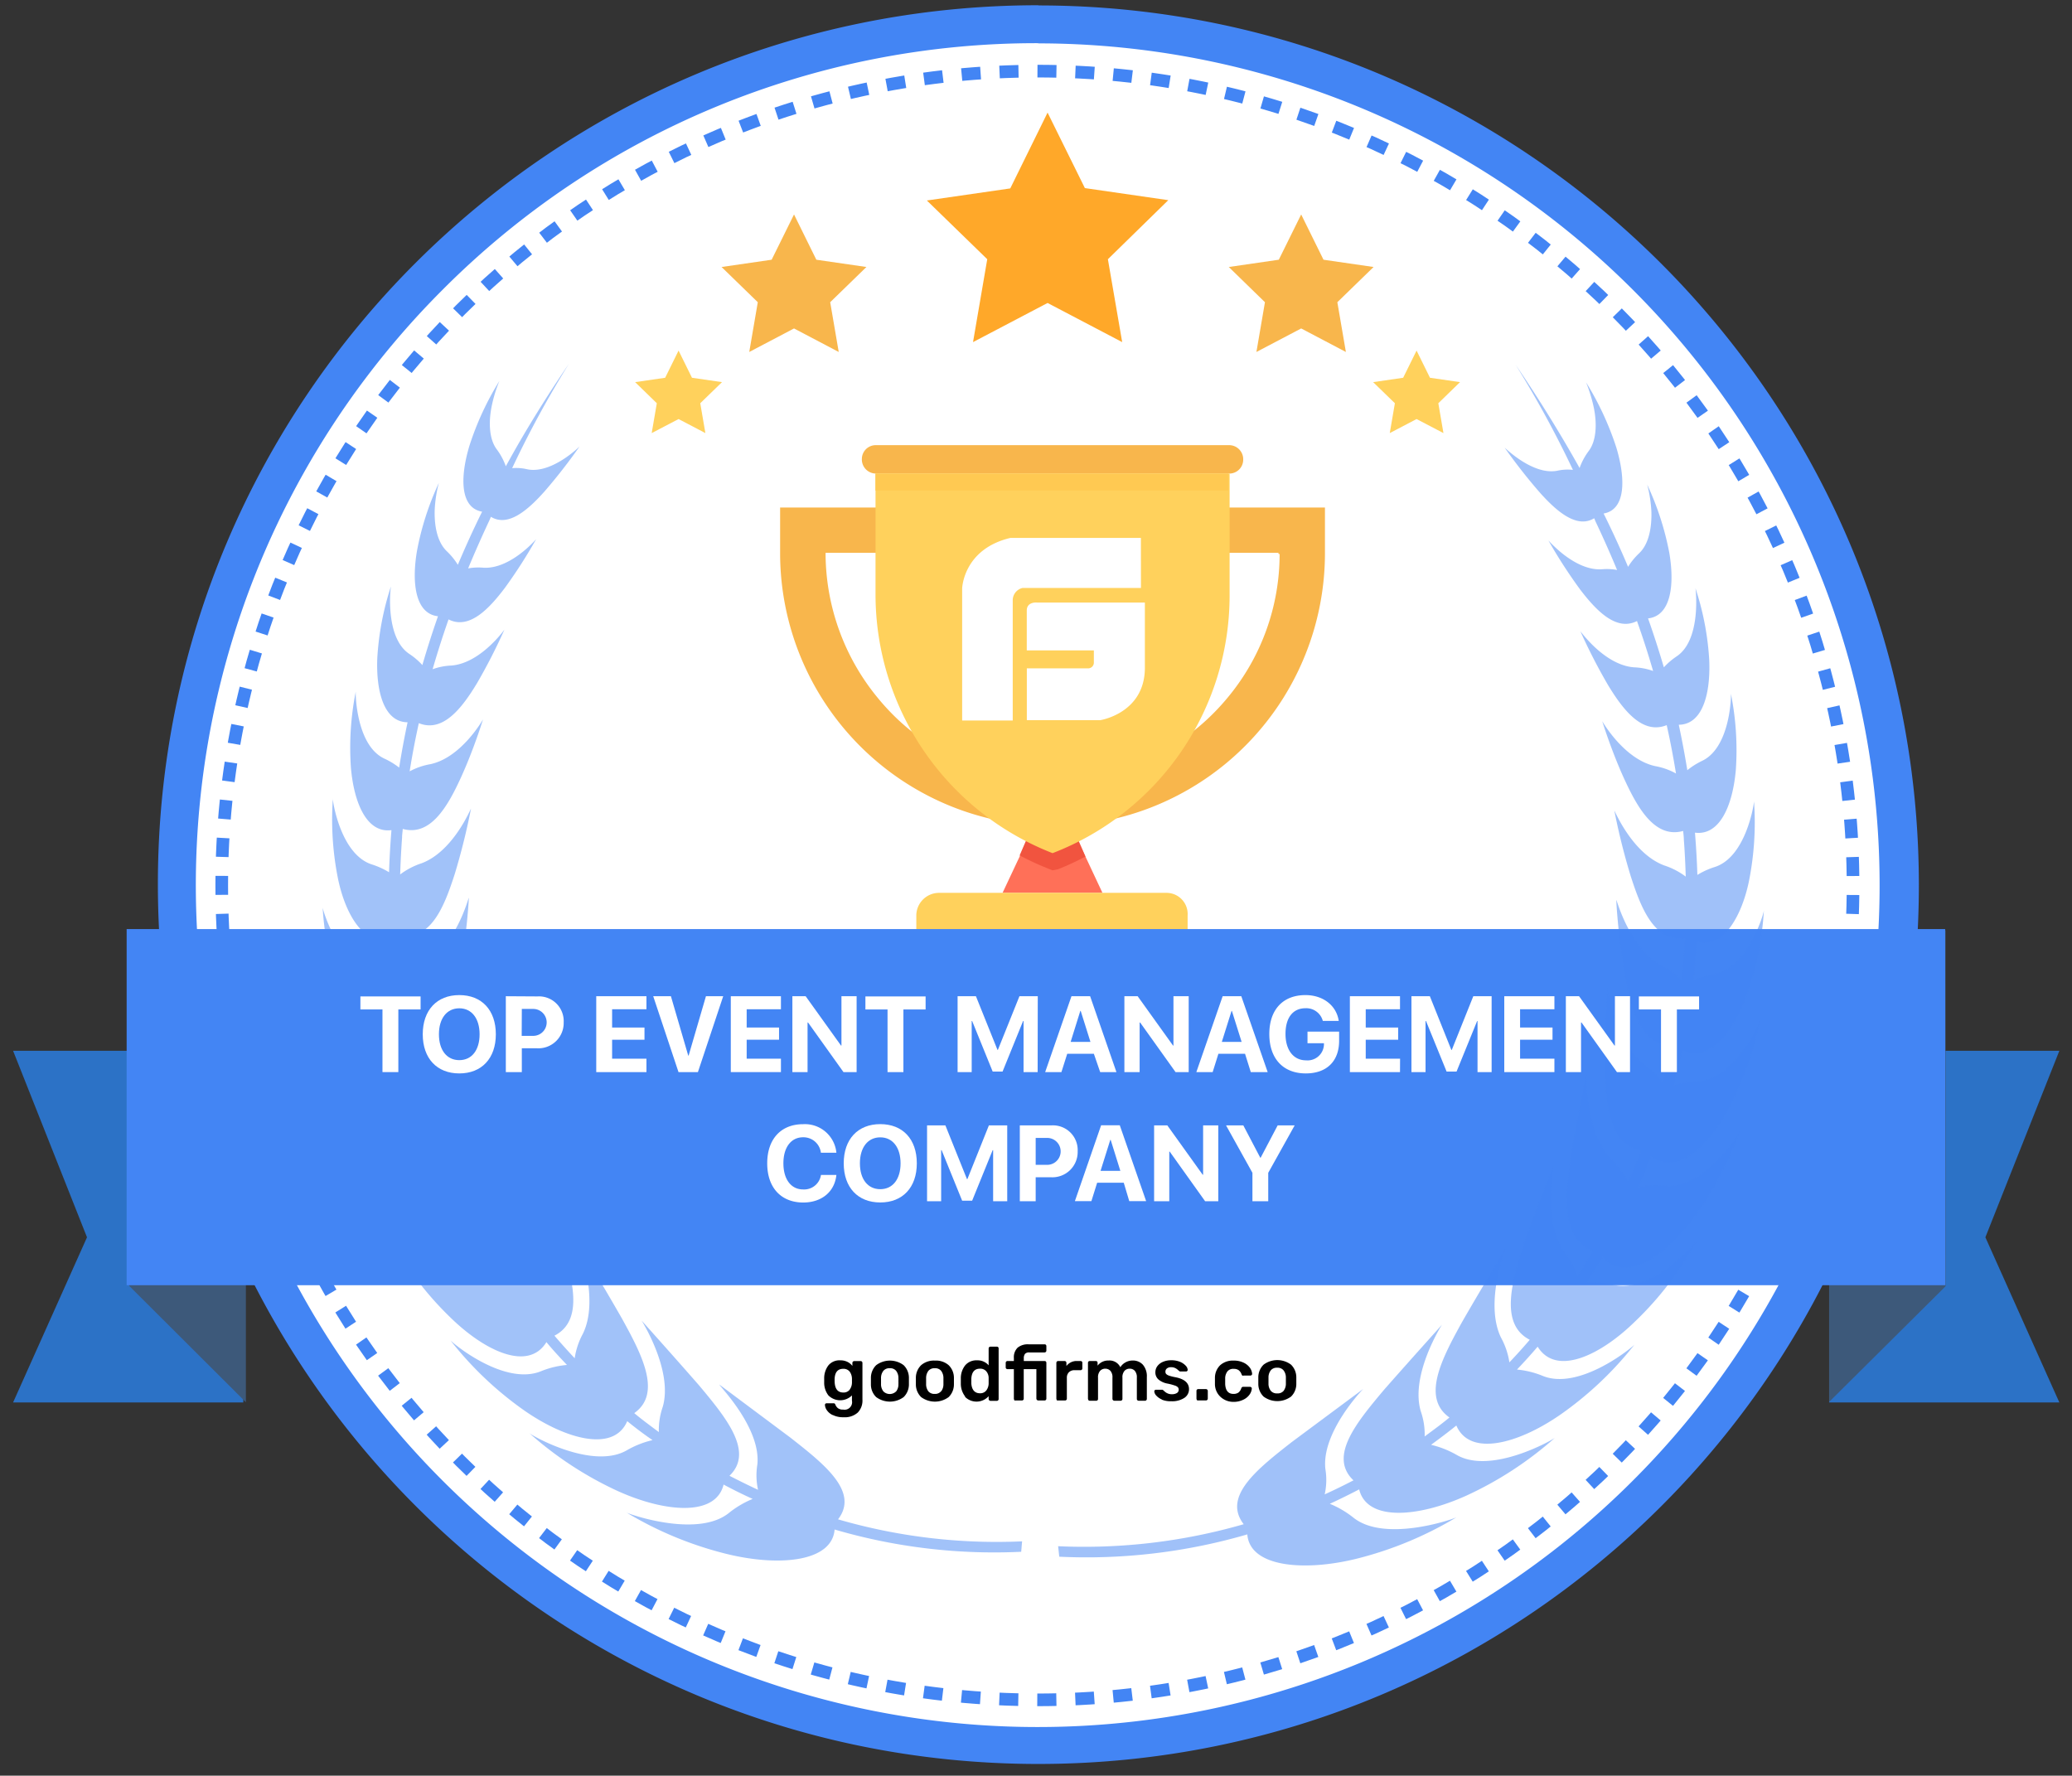<svg id="Layer_1" data-name="Layer 1" xmlns="http://www.w3.org/2000/svg" xmlns:xlink="http://www.w3.org/1999/xlink" viewBox="0 0 327.7 280.85"><rect x="0" y="0" width="327.7" height="280.85" fill="#333333" stroke="none"/><defs><style>.cls-1,.cls-4{fill:none;}.cls-2{fill:#fff;}.cls-12,.cls-3{fill:#4385f4;}.cls-4{stroke:#4385f4;stroke-miterlimit:10;stroke-width:2px;stroke-dasharray:3 3;}.cls-5{fill:#ff7058;}.cls-6{fill:#ffd15c;}.cls-7{clip-path:url(#clip-path);}.cls-8{fill:#f1543f;}.cls-9{fill:#f8b64c;}.cls-10{clip-path:url(#clip-path-2);}.cls-11{fill:#ffc952;}.cls-12,.cls-13{opacity:0.5;}.cls-14{fill:#2c72c6;}.cls-15{fill:#3d597a;}.cls-16{fill:#ffa829;}.cls-17{isolation:isolate;}</style><clipPath id="clip-path"><path class="cls-1" d="M171.67,135.48a45.75,45.75,0,0,1-4.31,2l-.9.18-.89-.36a44.62,44.62,0,0,1-4.31-2l2.33-5.38h5.56Z"/></clipPath><clipPath id="clip-path-2"><rect class="cls-1" x="138.46" y="74.9" width="55.83" height="2.69"/></clipPath></defs><path class="cls-2" d="M164.21,276c-75.14,0-136.27-61-136.27-136s61.13-136,136.27-136,136.27,61,136.27,136S239.35,276,164.21,276Z"/><path class="cls-3" d="M164.21,6.86A133.15,133.15,0,1,1,70,45.83a132.51,132.51,0,0,1,94.24-39m0-6c-76.92,0-139.27,62.25-139.27,139S87.29,279,164.21,279s139.27-62.25,139.27-139S241.12.86,164.21.86Z"/><path class="cls-4" d="M164.07,268.86c71.25,0,129-57.67,129-128.81s-57.75-128.8-129-128.8-129,57.67-129,128.8,57.76,128.81,129,128.81"/><polygon class="cls-5" points="174.36 141.22 158.56 141.22 161.26 135.48 163.59 130.1 169.34 130.1 171.67 135.48 174.36 141.22"/><path class="cls-6" d="M184.41,141.22h-35.9a3.6,3.6,0,0,0-3.59,3.58v11.65h42.91V144.8a3.35,3.35,0,0,0-3.42-3.58"/><g class="cls-7"><rect class="cls-8" x="156.26" y="124.92" width="20.41" height="17.71"/></g><path class="cls-9" d="M194.47,70.41h-56a2.19,2.19,0,0,0-2.16,2.16,2.23,2.23,0,0,0,2.16,2.33h56a2.19,2.19,0,0,0,2.15-2.16A2.23,2.23,0,0,0,194.47,70.41Zm-71.09,9.86v7.35a43.19,43.19,0,0,0,26.75,39.79,42.92,42.92,0,0,0,32.67,0,43.19,43.19,0,0,0,26.75-39.79V80.27Zm79,7.35a35.49,35.49,0,0,1-8.26,22.77,36.17,36.17,0,0,1-27.65,13.08,35.58,35.58,0,0,1-27.64-13.08,36.08,36.08,0,0,1-8.26-22.77v-.18h71.63v.18Z"/><path class="cls-6" d="M194.47,74.9V94.25a43.67,43.67,0,0,1-28,40.69,43.92,43.92,0,0,1-28-40.86V74.9Z"/><g class="cls-10"><rect class="cls-11" x="133.46" y="69.9" width="65.83" height="12.69"/></g><path class="cls-2" d="M164,95.3s-1.61-.16-1.61,1.26v6.31H173v1.89a.91.91,0,0,1-1,.95H162.4v8.2H174s7-1.07,7.07-8.2V95.3Zm16.44-10.22H159.8c-7.47,1.77-7.63,8-7.63,8v20.88h8v-19A2,2,0,0,1,161.7,93h18.75Z"/><path class="cls-1" d="M231.63,239.83l.11-.07S231.7,239.79,231.63,239.83Zm14.43-13.1.08-.07ZM259.18,211l.05-.08S259.21,211,259.18,211Zm15.74-32.81h0Zm3.93-17v0S278.86,161.18,278.85,161.2Zm0-18.3s0-.07,0-.06S278.86,142.86,278.85,142.9Zm-1.31-17v-.1S277.55,125.85,277.54,125.91Zm-3.93-15.78a.1.1,0,0,0,0,0S273.61,110.11,273.61,110.13Zm-5.24-17v0A.06.06,0,0,1,268.37,93.11ZM162.11,244.56a91,91,0,0,1-29.35-3.48c3.41-4.4-2.22-8.78-7.61-13-5.65-4.2-11.31-8.39-11.31-8.41s6.66,6.83,6,12.69a10.57,10.57,0,0,0,.11,4q-2.31-1.05-4.55-2.22c4-3.78-.53-9.19-4.84-14.33-4.56-5.18-9.16-10.27-9.16-10.29s5.06,7.91,3.36,13.68a11.12,11.12,0,0,0-.62,4c-1.34-1-2.65-1.94-3.92-3,4.45-3.14,1.2-9.32-2-15.11-3.39-5.9-6.89-11.61-6.89-11.62s3.41,8.6.73,14.11a11.54,11.54,0,0,0-1.32,3.9c-1.11-1.17-2.19-2.36-3.22-3.57,4.76-2.45,2.9-9.06.88-15.32-2.25-6.36-4.67-12.33-4.64-12.42-.13,0,1.8,8.95-1.79,14a12.75,12.75,0,0,0-2,3.67q-1.29-2-2.49-4c5.08-1.76,4.43-8.55,3.53-15-1.09-6.55-2.45-12.73-2.45-12.8s.29,9-4.09,13.5A13.23,13.23,0,0,0,72,187c-.4-.91-.79-1.83-1.16-2.75-.29-.71-.56-1.42-.83-2.14,5.11-1,5.57-7.38,5.71-13.48,0-6.22-.37-12.11-.4-12.17s-1,8.36-5.83,12a12.91,12.91,0,0,0-2.94,2.84c-.5-1.93-1-3.86-1.35-5.81,5.07-.13,6.45-6.05,7.44-11.72s1.32-11.25,1.27-11.31-2.06,7.6-7.09,10.33a12.38,12.38,0,0,0-3.23,2.32c-.25-2.2-.42-4.39-.54-6.59,4.87.58,6.94-4.71,8.6-9.86a104.07,104.07,0,0,0,2.58-10.33c-.07,0-2.84,6.8-7.91,8.67a11.61,11.61,0,0,0-3.38,1.76c.05-2,.15-3.91.3-5.85,0-.46.07-.91.11-1.37,4.39,1.22,7.12-3.49,9.21-8s3.58-9.34,3.58-9.35-3.4,6-8.35,7.09a10.76,10.76,0,0,0-3.31,1.17q.61-3.84,1.47-7.65c3.85,1.56,6.9-2.41,9.3-6.37a86.15,86.15,0,0,0,4.34-8.47s-3.8,5.36-8.49,5.7a9.9,9.9,0,0,0-3,.58q1.15-4,2.55-7.9c3.27,1.65,6.41-1.61,9-5a81.29,81.29,0,0,0,5-7.73S80.51,90.32,76.19,90a8.84,8.84,0,0,0-2.4.11q1.59-3.84,3.41-7.68l.21-.5c2.71,1.66,5.85-1,8.54-4a86.58,86.58,0,0,0,5.6-7.14c-.06,0-4.44,4.39-8.32,3.62a7.49,7.49,0,0,0-2.46-.13,163.47,163.47,0,0,1,9-16.61C86,63.23,82.69,68.65,79.72,74a10.36,10.36,0,0,0-1.46-2.71C77,69.64,77,67,77.43,64.65a23,23,0,0,1,1.26-4.18,47.36,47.36,0,0,0-4.77,10.26c-1.53,5.07-1.49,9.88,2,10.48-1.4,2.81-2.68,5.62-3.87,8.43a10.84,10.84,0,0,0-1.75-2.14c-1.6-1.51-2-4.21-1.94-6.54a20.9,20.9,0,0,1,.66-4.31,45.35,45.35,0,0,0-3.5,10.83c-.86,5.14-.21,9.93,3.37,10.32-.91,2.58-1.74,5.15-2.5,7.74a11.63,11.63,0,0,0-2-1.72c-3.85-2.53-3.09-10.2-3-10.78a44.16,44.16,0,0,0-2.18,11.42c-.21,5.3,1.07,10.12,4.81,10.16,0,0,0,0,0,.06q-.76,3.54-1.34,7.13a11.83,11.83,0,0,0-2.3-1.46c-4.43-2.06-4.66-10.06-4.59-10.66a45.36,45.36,0,0,0-.78,12.1c.49,5.53,2.5,10.41,6.46,9.9-.18,2.22-.31,4.44-.38,6.68a12.47,12.47,0,0,0-2.69-1.23c-4.81-1.47-6.2-9.39-6.27-10.39a47.41,47.41,0,0,0,.82,12.7c1.2,5.71,4.22,10.74,8.26,9.48.12,2,.28,4.1.5,6.14a12.78,12.78,0,0,0-3.14-1c-5.34-.87-7.9-9.25-8-10.06a49.12,49.12,0,0,0,2.69,13.31c2.11,6,6.11,10.93,10.23,8.75.39,1.86.83,3.73,1.32,5.58a13.18,13.18,0,0,0-3.66-.64c-5.82-.16-9.8-9-9.92-9.51a50.59,50.59,0,0,0,4.85,13.72c3.21,6.09,8.31,10.87,12.32,7.63q.93,2.46,2,4.88a13.8,13.8,0,0,0-4.09-.19c-6.2.68-11.85-8.28-11.92-8.62a52.86,52.86,0,0,0,7.35,13.78c4.43,6,10.69,10.33,14.32,6.11q1.22,2.06,2.52,4a14.07,14.07,0,0,0-4.1.37c-6.19,1.57-13.42-6.89-13.3-7A51.6,51.6,0,0,0,70.85,209c5.46,5.36,12.49,8.75,15.42,4,1,1.23,2.14,2.43,3.27,3.62a14,14,0,0,0-4.07,1C79.83,220,71.69,213.48,71,212.71a55.07,55.07,0,0,0,11.83,11.15c6.59,4.53,14.2,6.62,16.34,1.64,1.3,1.05,2.64,2.06,4,3.05a15,15,0,0,0-4,1.57c-5.28,3.13-14.62-2-15.56-2.65a56.54,56.54,0,0,0,14,9.13c7.51,3.4,15.67,4.14,16.93-1,1.52.79,3.06,1.56,4.64,2.28a15.34,15.34,0,0,0-3.74,2.18c-4.79,3.92-15.16.52-16.33,0A58.07,58.07,0,0,0,115,246.58c8.27,2,16.73,1.26,17.13-3.89a90.84,90.84,0,0,0,29.74,3.53Z"/><path class="cls-12" d="M99.14,239.24l-.11-.07S99.07,239.2,99.14,239.24ZM83.77,226.75l-.08-.08S83.72,226.71,83.77,226.75ZM71.24,212l-.06-.07ZM54.85,178.38h0ZM51.7,161v0Zm-.65-17.44v-.06S51.05,143.53,51.05,143.57Zm1.59-17.24c0-.07,0-.11,0-.1S52.63,126.27,52.64,126.33Zm3.63-17a.1.1,0,0,0,0,0A.1.1,0,0,1,56.27,109.32Zm5.57-16.6v0S61.84,92.7,61.84,92.72Z"/><g class="cls-13"><path class="cls-3" d="M161.65,243.79a89.85,89.85,0,0,1-29.11-3.48c3.38-4.38-2.2-8.74-7.55-12.94L113.78,219c-.13.1,6.6,6.8,6,12.64a10.58,10.58,0,0,0,.11,4c-1.53-.71-3-1.44-4.52-2.22,3.93-3.77-.52-9.17-4.8-14.29-4.52-5.17-9.08-10.24-9.09-10.25s5,7.88,3.34,13.63a11.26,11.26,0,0,0-.62,4c-1.33-1-2.63-1.94-3.89-3,4.42-3.12,1.2-9.28-2-15.06-3.36-5.87-6.83-11.57-6.83-11.58s3.38,8.57.72,14.06a11.72,11.72,0,0,0-1.31,3.9q-1.65-1.76-3.2-3.57c4.73-2.43,2.89-9,.88-15.26-2.23-6.35-4.63-12.3-4.61-12.39s1.79,8.92-1.77,14a12.7,12.7,0,0,0-2,3.67q-1.28-2-2.46-4c5-1.76,4.39-8.52,3.5-14.92-1.09-6.54-2.43-12.7-2.43-12.77s.29,9-4.06,13.46a13.32,13.32,0,0,0-2.54,3.34c-.39-.91-.78-1.82-1.15-2.74-.28-.71-.56-1.42-.82-2.14,5.07-.94,5.52-7.35,5.66-13.43,0-6.21-.36-12.08-.39-12.14s-1,8.33-5.79,12a12.67,12.67,0,0,0-2.91,2.82c-.5-1.92-1-3.84-1.34-5.78,5-.14,6.39-6,7.38-11.69S74.19,142,74.14,142s-2,7.57-7,10.29a12.19,12.19,0,0,0-3.2,2.32q-.36-3.28-.53-6.57c4.82.58,6.87-4.7,8.52-9.83a104.52,104.52,0,0,0,2.56-10.3c-.06,0-2.81,6.78-7.84,8.64a11.48,11.48,0,0,0-3.36,1.76c.06-1.95.16-3.9.3-5.83,0-.46.08-.92.11-1.37,4.35,1.21,7.06-3.48,9.14-8s3.55-9.31,3.55-9.32-3.37,6-8.29,7.07A10.86,10.86,0,0,0,64.79,122c.4-2.55.89-5.09,1.45-7.62,3.82,1.55,6.84-2.4,9.22-6.35a89.71,89.71,0,0,0,4.32-8.45s-3.78,5.35-8.43,5.69a9.69,9.69,0,0,0-2.93.58q1.14-3.94,2.52-7.88c3.24,1.65,6.36-1.61,8.92-5a80.05,80.05,0,0,0,4.94-7.7s-4.08,4.8-8.38,4.52a9.13,9.13,0,0,0-2.38.11q1.59-3.82,3.39-7.66l.21-.5c2.69,1.66,5.8-1,8.47-4a87.18,87.18,0,0,0,5.55-7.12s-4.4,4.38-8.25,3.61A7.38,7.38,0,0,0,81,74.05,160.7,160.7,0,0,1,90,57.5c-3.75,5.5-7.08,10.9-10,16.25a10.26,10.26,0,0,0-1.45-2.7c-1.23-1.66-1.26-4.34-.82-6.63a21.72,21.72,0,0,1,1.25-4.16,46.35,46.35,0,0,0-4.73,10.22c-1.53,5.06-1.48,9.85,2,10.45-1.39,2.8-2.66,5.61-3.84,8.4a10.94,10.94,0,0,0-1.73-2.13c-1.59-1.51-2-4.19-1.93-6.52a20.11,20.11,0,0,1,.66-4.3,44.86,44.86,0,0,0-3.47,10.8c-.86,5.12-.22,9.9,3.33,10.29q-1.35,3.86-2.47,7.72a11.12,11.12,0,0,0-2-1.72C60.94,101,61.7,93.3,61.84,92.72a44.67,44.67,0,0,0-2.17,11.39c-.21,5.28,1.07,10.09,4.78,10.13,0,0,0,0,0,.06q-.75,3.53-1.32,7.11A11.74,11.74,0,0,0,60.82,120c-4.39-2-4.62-10-4.55-10.63a45.31,45.31,0,0,0-.77,12.06c.48,5.52,2.48,10.39,6.41,9.87q-.27,3.33-.38,6.66a12.55,12.55,0,0,0-2.67-1.22c-4.77-1.47-6.15-9.36-6.22-10.35A47.5,47.5,0,0,0,53.46,139c1.18,5.7,4.18,10.72,8.19,9.46q.16,3.06.5,6.12a12.33,12.33,0,0,0-3.12-1c-5.29-.87-7.84-9.23-8-10a49.36,49.36,0,0,0,2.67,13.27c2.1,5.93,6.06,10.9,10.15,8.72.39,1.86.82,3.72,1.31,5.57a13,13,0,0,0-3.63-.64c-5.78-.16-9.72-8.94-9.85-9.48a51.39,51.39,0,0,0,4.82,13.68c3.19,6.07,8.24,10.83,12.22,7.6q.93,2.46,2,4.87a13.55,13.55,0,0,0-4.06-.19c-6.15.68-11.75-8.26-11.81-8.59a52.83,52.83,0,0,0,7.28,13.73c4.4,6,10.61,10.31,14.21,6.1q1.2,2,2.5,4a13.88,13.88,0,0,0-4.07.37c-6.13,1.56-13.31-6.87-13.19-7a51.4,51.4,0,0,0,9.55,12.69c5.42,5.35,12.39,8.73,15.29,4,1,1.22,2.13,2.43,3.25,3.61a14.05,14.05,0,0,0-4,.95C80,219.26,72,212.8,71.24,212A54.92,54.92,0,0,0,83,223.15c6.53,4.52,14.08,6.6,16.2,1.63q1.93,1.58,4,3a14.82,14.82,0,0,0-4,1.57c-5.24,3.12-14.5-1.95-15.44-2.64a56.45,56.45,0,0,0,13.89,9.1c7.45,3.39,15.54,4.13,16.79-1,1.5.8,3,1.55,4.6,2.27a15.2,15.2,0,0,0-3.71,2.18c-4.75,3.91-15,.52-16.2,0A57.4,57.4,0,0,0,115,245.8c8.19,2,16.59,1.26,17-3.88a89.75,89.75,0,0,0,29.51,3.52Z"/></g><path class="cls-1" d="M168.69,243.79a89.85,89.85,0,0,0,29.11-3.48c-3.38-4.38,2.21-8.74,7.55-12.94L216.57,219c.12.1-6.61,6.8-6,12.64a10.58,10.58,0,0,1-.11,4c1.53-.71,3-1.44,4.52-2.22-3.93-3.77.52-9.17,4.8-14.29,4.52-5.17,9.09-10.24,9.09-10.25s-5,7.88-3.34,13.63a11,11,0,0,1,.62,4c1.33-1,2.63-1.94,3.89-3-4.42-3.12-1.2-9.28,1.95-15.06,3.36-5.87,6.83-11.57,6.84-11.58s-3.39,8.57-.73,14.06a11.72,11.72,0,0,1,1.31,3.9q1.65-1.76,3.2-3.57c-4.73-2.43-2.89-9-.88-15.26,2.23-6.35,4.63-12.3,4.61-12.39s-1.79,8.92,1.77,14a12.41,12.41,0,0,1,1.95,3.67q1.29-2,2.47-4c-5-1.76-4.39-8.52-3.5-14.92,1.09-6.54,2.43-12.7,2.43-12.77s-.29,9,4.06,13.46a13.32,13.32,0,0,1,2.54,3.34c.4-.91.78-1.82,1.15-2.74.28-.71.56-1.42.82-2.14-5.07-.94-5.52-7.35-5.66-13.43,0-6.21.36-12.08.39-12.14s1,8.33,5.79,12a12.67,12.67,0,0,1,2.91,2.82c.5-1.92.95-3.84,1.34-5.78-5-.14-6.39-6-7.38-11.69-.84-5.74-1.31-11.21-1.26-11.27s2.05,7.57,7,10.29a12.42,12.42,0,0,1,3.21,2.32c.23-2.19.41-4.38.52-6.57-4.82.58-6.87-4.7-8.52-9.83a101.32,101.32,0,0,1-2.56-10.3c.06,0,2.82,6.78,7.84,8.64a11.48,11.48,0,0,1,3.36,1.76c-.06-1.95-.16-3.9-.3-5.83,0-.46-.07-.92-.11-1.37-4.35,1.21-7.06-3.48-9.14-8s-3.54-9.31-3.55-9.32,3.37,6,8.29,7.07a10.86,10.86,0,0,1,3.27,1.16c-.4-2.55-.89-5.09-1.45-7.62-3.82,1.55-6.84-2.4-9.22-6.35a85.65,85.65,0,0,1-4.31-8.45s3.77,5.35,8.42,5.69a9.69,9.69,0,0,1,2.93.58q-1.14-3.94-2.52-7.88c-3.24,1.65-6.36-1.61-8.92-5a80.05,80.05,0,0,1-4.94-7.7s4.08,4.8,8.38,4.52a9.13,9.13,0,0,1,2.38.11q-1.59-3.82-3.39-7.66l-.21-.5c-2.69,1.66-5.8-1-8.47-4a87.18,87.18,0,0,1-5.55-7.12s4.4,4.38,8.25,3.61a7.37,7.37,0,0,1,2.44-.13,160.7,160.7,0,0,0-9-16.55c3.75,5.5,7.08,10.9,10,16.25a9.92,9.92,0,0,1,1.44-2.7c1.23-1.66,1.26-4.34.82-6.63a21.72,21.72,0,0,0-1.25-4.16,45.85,45.85,0,0,1,4.73,10.22c1.53,5.06,1.48,9.85-2,10.45,1.39,2.8,2.66,5.61,3.84,8.4a10.94,10.94,0,0,1,1.73-2.13c1.6-1.51,2-4.19,1.93-6.52a20.11,20.11,0,0,0-.66-4.3,44.86,44.86,0,0,1,3.47,10.8c.86,5.12.22,9.9-3.33,10.29q1.35,3.86,2.47,7.72a11.12,11.12,0,0,1,2-1.72c3.82-2.52,3.06-10.17,2.92-10.75a44.67,44.67,0,0,1,2.17,11.39c.21,5.28-1.07,10.09-4.78,10.13,0,0,0,0,0,.06q.75,3.53,1.32,7.11a11.74,11.74,0,0,1,2.29-1.46c4.39-2,4.62-10,4.55-10.63a45.31,45.31,0,0,1,.77,12.06c-.48,5.52-2.48,10.39-6.41,9.87q.27,3.33.39,6.66a12.45,12.45,0,0,1,2.66-1.22c4.77-1.47,6.14-9.36,6.22-10.35a47.5,47.5,0,0,1-.82,12.65c-1.18,5.7-4.18,10.72-8.19,9.46q-.17,3.06-.5,6.12a12.33,12.33,0,0,1,3.12-1c5.29-.87,7.84-9.23,8-10a49.36,49.36,0,0,1-2.67,13.27c-2.1,5.93-6.06,10.9-10.15,8.72-.39,1.86-.82,3.72-1.31,5.57a13,13,0,0,1,3.63-.64c5.78-.16,9.72-8.94,9.85-9.48a51.39,51.39,0,0,1-4.82,13.68c-3.19,6.07-8.24,10.83-12.22,7.6q-.93,2.46-2,4.87a13.55,13.55,0,0,1,4.06-.19c6.15.68,11.75-8.26,11.81-8.59a52.83,52.83,0,0,1-7.28,13.73c-4.4,6-10.61,10.31-14.21,6.1q-1.2,2-2.5,4a13.88,13.88,0,0,1,4.07.37c6.13,1.56,13.31-6.87,13.19-7a51.4,51.4,0,0,1-9.55,12.69c-5.42,5.35-12.39,8.73-15.29,4-1,1.22-2.13,2.43-3.25,3.61a14.05,14.05,0,0,1,4,.95c5.59,2.31,13.66-4.15,14.39-4.92a54.92,54.92,0,0,1-11.74,11.12c-6.53,4.52-14.08,6.6-16.2,1.63q-1.93,1.58-4,3a14.82,14.82,0,0,1,3.95,1.57c5.24,3.12,14.5-1.95,15.44-2.64a56.45,56.45,0,0,1-13.89,9.1c-7.45,3.39-15.54,4.13-16.79-1-1.5.8-3,1.55-4.6,2.27a15.2,15.2,0,0,1,3.71,2.18c4.75,3.91,15,.52,16.2,0a57.4,57.4,0,0,1-15.81,6.56c-8.19,2-16.58,1.26-17-3.88a89.75,89.75,0,0,1-29.51,3.52l-.21-1.65Z"/><path d="M203,220a1.85,1.85,0,0,0,.37-1.17c0-.08,0-.23,0-.46s0-.39,0-.47a1.82,1.82,0,0,0-.38-1.17,1.2,1.2,0,0,0-1-.4,1.22,1.22,0,0,0-1,.4,1.82,1.82,0,0,0-.37,1.17l0,.47,0,.46A1.8,1.8,0,0,0,201,220a1.24,1.24,0,0,0,1,.39A1.23,1.23,0,0,0,203,220Zm-3.16.89a2.81,2.81,0,0,1-.83-2v-1.05a2.79,2.79,0,0,1,.84-2,3.62,3.62,0,0,1,4.33,0,2.79,2.79,0,0,1,.84,2c0,.09,0,.27,0,.53s0,.43,0,.52a2.77,2.77,0,0,1-.83,2,3.65,3.65,0,0,1-4.35,0Zm-6.86,0a2.76,2.76,0,0,1-.83-2l0-.48,0-.48a2.79,2.79,0,0,1,.83-2,3,3,0,0,1,2.11-.73,3.54,3.54,0,0,1,1.6.33,2.58,2.58,0,0,1,1,.82,1.9,1.9,0,0,1,.34.93.25.25,0,0,1-.08.21.32.32,0,0,1-.21.08h-1.06a.34.34,0,0,1-.2,0,.58.58,0,0,1-.12-.2,1.41,1.41,0,0,0-.47-.66,1.27,1.27,0,0,0-.75-.2,1.17,1.17,0,0,0-1,.38,1.84,1.84,0,0,0-.37,1.18v.84q.08,1.56,1.32,1.56a1.36,1.36,0,0,0,.76-.2,1.4,1.4,0,0,0,.46-.67.48.48,0,0,1,.12-.19.28.28,0,0,1,.2-.06h1.06a.32.32,0,0,1,.21.08.25.25,0,0,1,.08.21,1.88,1.88,0,0,1-.33.9,2.5,2.5,0,0,1-1,.84,3.46,3.46,0,0,1-1.62.35A3,3,0,0,1,193,220.91Zm-3.67.53a.28.28,0,0,1-.08-.2V220a.27.27,0,0,1,.29-.29h1.21a.28.28,0,0,1,.2.08.29.29,0,0,1,.09.21v1.21a.28.28,0,0,1-.08.2.26.26,0,0,1-.21.09h-1.21A.29.29,0,0,1,189.28,221.44Zm-5.55-.07a2.44,2.44,0,0,1-.91-.64,1.08,1.08,0,0,1-.29-.63.24.24,0,0,1,.07-.19.29.29,0,0,1,.19-.08h1a.22.22,0,0,1,.17.1l.27.23a1.61,1.61,0,0,0,1.08.38,1.5,1.5,0,0,0,.78-.18.61.61,0,0,0,.3-.54.56.56,0,0,0-.14-.39,1.21,1.21,0,0,0-.49-.27,9.19,9.19,0,0,0-1.07-.29,3.08,3.08,0,0,1-1.5-.66,1.48,1.48,0,0,1-.49-1.17,1.63,1.63,0,0,1,.29-.91,2.09,2.09,0,0,1,.86-.69,3.14,3.14,0,0,1,1.36-.27,3.5,3.5,0,0,1,1.4.25,2.54,2.54,0,0,1,.9.62,1.05,1.05,0,0,1,.3.64.24.24,0,0,1-.07.18.25.25,0,0,1-.19.08h-.9a.23.23,0,0,1-.2-.09,2.81,2.81,0,0,1-.27-.23,1.79,1.79,0,0,0-.42-.25,1.29,1.29,0,0,0-.55-.1,1,1,0,0,0-.68.19.63.63,0,0,0-.24.51.55.55,0,0,0,.11.36,1.22,1.22,0,0,0,.46.27,6.81,6.81,0,0,0,1,.25q2.16.42,2.16,1.89a1.63,1.63,0,0,1-.74,1.38,3.51,3.51,0,0,1-2.06.53A3.72,3.72,0,0,1,183.73,221.37Zm-11.61.07a.28.28,0,0,1-.08-.2v-5.67a.32.32,0,0,1,.08-.21.31.31,0,0,1,.21-.07h.94a.28.28,0,0,1,.21.07.28.28,0,0,1,.08.21V216a2.11,2.11,0,0,1,1.74-.81,1.89,1.89,0,0,1,1.86,1.06,2.18,2.18,0,0,1,.82-.77,2.25,2.25,0,0,1,1.14-.29,2.11,2.11,0,0,1,1.61.67,2.8,2.8,0,0,1,.62,1.95v3.45a.28.28,0,0,1-.08.2.26.26,0,0,1-.21.09h-1a.29.29,0,0,1-.21-.09.28.28,0,0,1-.08-.2v-3.35a1.56,1.56,0,0,0-.32-1.09,1.07,1.07,0,0,0-.83-.34,1.09,1.09,0,0,0-.8.34,1.53,1.53,0,0,0-.33,1.09v3.35a.28.28,0,0,1-.08.2.26.26,0,0,1-.21.09h-1a.31.31,0,0,1-.29-.29v-3.35a1.53,1.53,0,0,0-.32-1.09,1.12,1.12,0,0,0-.83-.34,1.1,1.1,0,0,0-.8.34,1.53,1.53,0,0,0-.33,1.09v3.35a.27.27,0,0,1-.07.2.29.29,0,0,1-.21.09h-1A.29.29,0,0,1,172.12,221.44Zm-5,0a.28.28,0,0,1-.08-.2v-5.65a.33.33,0,0,1,.08-.22.28.28,0,0,1,.21-.08h1a.29.29,0,0,1,.22.08.33.33,0,0,1,.08.22v.49a2,2,0,0,1,1.73-.79h.5a.28.28,0,0,1,.21.07.28.28,0,0,1,.08.21v.88a.24.24,0,0,1-.08.2.26.26,0,0,1-.21.09h-.94a1.21,1.21,0,0,0-.89.32,1.19,1.19,0,0,0-.33.89v3.29a.24.24,0,0,1-.08.2.27.27,0,0,1-.2.09H167.3A.29.29,0,0,1,167.09,221.44Zm-6.72,0a.28.28,0,0,1-.08-.2v-4.67h-1a.27.27,0,0,1-.29-.29v-.71a.3.3,0,0,1,.08-.2.28.28,0,0,1,.21-.08h1v-.48a2.11,2.11,0,0,1,.59-1.63,2.53,2.53,0,0,1,1.77-.53h2.49a.28.28,0,0,1,.21.07.32.32,0,0,1,.08.21v.71a.29.29,0,0,1-.09.21.28.28,0,0,1-.2.08h-2.43a.84.84,0,0,0-.66.23,1.14,1.14,0,0,0-.19.71v.42h3.28a.28.28,0,0,1,.21.07.32.32,0,0,1,.08.21v5.67a.28.28,0,0,1-.08.2.26.26,0,0,1-.21.09h-1a.31.31,0,0,1-.29-.29v-4.67h-2v4.67a.24.24,0,0,1-.08.2.26.26,0,0,1-.21.09h-1A.29.29,0,0,1,160.37,221.44ZM156,219.91a1.89,1.89,0,0,0,.36-1.08c0-.1,0-.25,0-.46s0-.37,0-.47a1.63,1.63,0,0,0-.37-1,1.24,1.24,0,0,0-1-.42c-.85,0-1.31.53-1.37,1.59v.72c.06,1,.52,1.58,1.37,1.58A1.2,1.2,0,0,0,156,219.91Zm-3.33,1a3.3,3.3,0,0,1-.71-2.07V218a3.29,3.29,0,0,1,.7-2.06,2.31,2.31,0,0,1,1.87-.78,2.29,2.29,0,0,1,1.83.79v-2.67a.29.29,0,0,1,.09-.21.27.27,0,0,1,.2-.07h1a.28.28,0,0,1,.21.07.28.28,0,0,1,.08.21v8a.24.24,0,0,1-.08.2.26.26,0,0,1-.21.09h-1a.31.31,0,0,1-.29-.29v-.45a2.57,2.57,0,0,1-3.76.08Zm-3.83-.83a1.85,1.85,0,0,0,.37-1.17c0-.08,0-.23,0-.46s0-.39,0-.47a1.87,1.87,0,0,0-.37-1.17,1.21,1.21,0,0,0-1-.4,1.23,1.23,0,0,0-1,.4,1.87,1.87,0,0,0-.37,1.17v.93a1.85,1.85,0,0,0,.37,1.17,1.25,1.25,0,0,0,1,.39A1.21,1.21,0,0,0,148.88,220Zm-3.16.89a2.81,2.81,0,0,1-.83-2v-1.05a2.79,2.79,0,0,1,.84-2,3.1,3.1,0,0,1,2.18-.72,3.06,3.06,0,0,1,2.16.72,2.79,2.79,0,0,1,.84,2c0,.09,0,.27,0,.53s0,.43,0,.52a2.81,2.81,0,0,1-.83,2,3.66,3.66,0,0,1-4.36,0Zm-3.95-.89a1.79,1.79,0,0,0,.36-1.17,4,4,0,0,0,0-.46,4.11,4.11,0,0,0,0-.47,1.82,1.82,0,0,0-.37-1.17,1.2,1.2,0,0,0-1-.4,1.22,1.22,0,0,0-1,.4,1.82,1.82,0,0,0-.38,1.17v.93a1.8,1.8,0,0,0,.38,1.17,1.43,1.43,0,0,0,2,0Zm-3.16.89a2.77,2.77,0,0,1-.83-2v-1.05a2.79,2.79,0,0,1,.84-2,3.62,3.62,0,0,1,4.33,0,2.79,2.79,0,0,1,.84,2c0,.09,0,.27,0,.53s0,.43,0,.52a2.81,2.81,0,0,1-.83,2,3.65,3.65,0,0,1-4.35,0Zm-4.2-1.16a1.9,1.9,0,0,0,.37-1.05,3.57,3.57,0,0,0,0-.39,3.36,3.36,0,0,0,0-.38,1.93,1.93,0,0,0-.37-1.06,1.23,1.23,0,0,0-1-.43c-.87,0-1.32.53-1.37,1.59v.28c0,1.25.46,1.88,1.38,1.88A1.21,1.21,0,0,0,134.41,219.77Zm-2.69,4a2.32,2.32,0,0,1-.94-.81,1.58,1.58,0,0,1-.27-.78.26.26,0,0,1,.08-.2.29.29,0,0,1,.2-.07h1.07a.3.3,0,0,1,.19.05.38.38,0,0,1,.12.2,1.38,1.38,0,0,0,.4.53,1.26,1.26,0,0,0,.82.22,1.19,1.19,0,0,0,1.39-1.42v-.82a2.64,2.64,0,0,1-3.72,0,3.29,3.29,0,0,1-.67-2.06l0-.33,0-.32a3.36,3.36,0,0,1,.68-2.06,2.27,2.27,0,0,1,1.87-.78,2.46,2.46,0,0,1,1.12.24,2.26,2.26,0,0,1,.79.64v-.46a.29.29,0,0,1,.09-.22.28.28,0,0,1,.21-.08h1a.28.28,0,0,1,.21.08.33.33,0,0,1,.08.22v5.78a2.72,2.72,0,0,1-.74,2.06,3.07,3.07,0,0,1-2.24.74A3.59,3.59,0,0,1,131.72,223.81Z"/><path class="cls-14" d="M325.7,166.2H289.29v55.62H325.7L314,195.7Zm-323.63,0H38.48v55.62H2.07L13.76,195.7Z"/><path class="cls-15" d="M307.71,147.11l-18.41,19v55.62l18.41-18.29Zm-287.27,0,18.45,19.81v54.87L20.44,203.39Z"/><polygon class="cls-3" points="20.03 203.28 307.67 203.28 307.64 146.95 20.03 146.95 20.03 203.28"/><path class="cls-12" d="M167.35,244.56a91,91,0,0,0,29.35-3.48c-3.41-4.4,2.22-8.78,7.61-13,5.65-4.2,11.31-8.39,11.31-8.41s-6.66,6.83-6,12.69a10.57,10.57,0,0,1-.11,4q2.31-1.05,4.55-2.22c-4-3.78.53-9.19,4.84-14.33,4.56-5.18,9.16-10.27,9.16-10.29s-5.06,7.91-3.36,13.68a11.12,11.12,0,0,1,.62,4c1.34-1,2.65-1.94,3.92-3-4.46-3.14-1.2-9.32,2-15.11,3.39-5.9,6.89-11.61,6.89-11.62s-3.41,8.6-.73,14.11a11.76,11.76,0,0,1,1.32,3.9c1.11-1.17,2.19-2.36,3.22-3.57-4.76-2.45-2.9-9.06-.88-15.32,2.25-6.36,4.67-12.33,4.64-12.42.13,0-1.8,8.95,1.79,14a12.75,12.75,0,0,1,2,3.67q1.29-2,2.48-4c-5.08-1.76-4.42-8.55-3.52-15,1.09-6.55,2.44-12.73,2.44-12.8s-.28,9,4.1,13.5a13.23,13.23,0,0,1,2.56,3.35c.4-.91.79-1.83,1.16-2.75.29-.71.56-1.42.83-2.14-5.11-1-5.57-7.38-5.71-13.48,0-6.22.37-12.11.4-12.17s1,8.36,5.83,12a12.91,12.91,0,0,1,2.94,2.84c.5-1.93.95-3.86,1.35-5.81-5.07-.13-6.45-6.05-7.44-11.72s-1.32-11.25-1.27-11.31,2.06,7.6,7.09,10.33a12.38,12.38,0,0,1,3.23,2.32c.24-2.2.42-4.39.54-6.59-4.87.58-6.94-4.71-8.6-9.86a104.07,104.07,0,0,1-2.58-10.33c.07,0,2.84,6.8,7.91,8.67a11.61,11.61,0,0,1,3.38,1.76c-.06-2-.15-3.91-.3-5.85,0-.46-.07-.91-.11-1.37-4.39,1.22-7.12-3.49-9.21-8s-3.58-9.34-3.58-9.35,3.4,6,8.35,7.09a10.76,10.76,0,0,1,3.31,1.17c-.42-2.56-.9-5.11-1.47-7.65-3.85,1.56-6.9-2.41-9.3-6.37a90.24,90.24,0,0,1-4.35-8.47c.05,0,3.81,5.36,8.5,5.7a9.9,9.9,0,0,1,3,.58q-1.16-4-2.55-7.9c-3.27,1.65-6.41-1.61-9-5a81.29,81.29,0,0,1-5-7.73c.05,0,4.13,4.82,8.45,4.54a8.84,8.84,0,0,1,2.4.11q-1.59-3.84-3.41-7.68l-.21-.5c-2.71,1.66-5.85-1-8.54-4a86.58,86.58,0,0,1-5.6-7.14c.06,0,4.44,4.39,8.32,3.62a7.49,7.49,0,0,1,2.46-.13,165.46,165.46,0,0,0-9.05-16.61c3.77,5.53,7.13,11,10.1,16.31a10.36,10.36,0,0,1,1.46-2.71c1.24-1.66,1.27-4.35.83-6.65a24,24,0,0,0-1.26-4.18,47.36,47.36,0,0,1,4.77,10.26c1.53,5.07,1.49,9.88-2,10.48,1.4,2.81,2.68,5.62,3.87,8.43a10.84,10.84,0,0,1,1.75-2.14c1.6-1.51,2-4.21,1.94-6.54a20.9,20.9,0,0,0-.66-4.31,45.35,45.35,0,0,1,3.5,10.83c.86,5.14.21,9.93-3.37,10.32.91,2.58,1.74,5.15,2.5,7.74a11.26,11.26,0,0,1,2-1.72c3.85-2.53,3.09-10.2,3-10.78a44.16,44.16,0,0,1,2.18,11.42c.21,5.3-1.07,10.12-4.81,10.16,0,0,0,0,0,.06q.76,3.54,1.34,7.13a11.83,11.83,0,0,1,2.3-1.46c4.43-2.06,4.66-10.06,4.59-10.66a45.36,45.36,0,0,1,.78,12.1c-.49,5.53-2.5,10.41-6.46,9.9.18,2.22.31,4.44.38,6.68a12.47,12.47,0,0,1,2.69-1.23c4.81-1.47,6.19-9.39,6.27-10.39a47.41,47.41,0,0,1-.82,12.7c-1.2,5.71-4.22,10.74-8.26,9.48-.12,2-.28,4.1-.51,6.14a13,13,0,0,1,3.15-1c5.34-.87,7.9-9.25,8-10.06a49.12,49.12,0,0,1-2.69,13.31c-2.11,6-6.11,10.93-10.23,8.75-.39,1.86-.83,3.73-1.32,5.58a13.18,13.18,0,0,1,3.66-.64c5.82-.16,9.8-9,9.92-9.51a50.39,50.39,0,0,1-4.86,13.72c-3.2,6.09-8.3,10.87-12.31,7.63q-.93,2.46-2,4.88a13.78,13.78,0,0,1,4.09-.19c6.2.68,11.85-8.28,11.91-8.62a52.33,52.33,0,0,1-7.34,13.78c-4.43,6-10.69,10.33-14.32,6.11q-1.22,2.06-2.52,4a14.07,14.07,0,0,1,4.1.37c6.18,1.57,13.42-6.89,13.3-7A51.6,51.6,0,0,1,258.61,209c-5.46,5.36-12.49,8.75-15.42,4-1.05,1.23-2.14,2.43-3.27,3.62a14,14,0,0,1,4.07,1c5.64,2.31,13.77-4.17,14.51-4.94a55.07,55.07,0,0,1-11.83,11.15c-6.59,4.53-14.2,6.62-16.34,1.64-1.3,1.05-2.64,2.06-4,3.05a15,15,0,0,1,4,1.57c5.28,3.13,14.62-2,15.56-2.65a56.54,56.54,0,0,1-14,9.13c-7.51,3.4-15.67,4.14-16.93-1-1.52.79-3.07,1.56-4.64,2.28A15.34,15.34,0,0,1,214,240c4.79,3.92,15.16.52,16.33,0a58,58,0,0,1-15.94,6.58c-8.26,2-16.72,1.26-17.12-3.89a90.84,90.84,0,0,1-29.74,3.53Z"/><path class="cls-16" d="M165.68,17.81l5.9,11.94,13.19,1.91L175.22,41l2.26,13.11-11.8-6.19-11.79,6.19L156.14,41l-9.55-9.29,13.19-1.91Z"/><polygon class="cls-9" points="129.11 41.08 125.58 33.92 122.04 41.08 114.12 42.23 119.85 47.8 118.5 55.67 125.58 51.95 132.65 55.67 131.3 47.8 137.03 42.23 129.11 41.08"/><polygon class="cls-9" points="217.24 42.23 209.32 41.08 205.79 33.92 202.25 41.08 194.34 42.23 200.06 47.8 198.71 55.67 205.79 51.95 212.86 55.67 211.51 47.8 217.24 42.23"/><polygon class="cls-6" points="109.44 59.75 107.32 55.45 105.2 59.75 100.45 60.44 103.88 63.78 103.07 68.5 107.32 66.28 111.56 68.5 110.75 63.78 114.19 60.44 109.44 59.75"/><polygon class="cls-6" points="230.91 60.44 226.16 59.75 224.04 55.45 221.92 59.75 217.17 60.44 220.61 63.78 219.8 68.5 224.04 66.28 228.29 68.5 227.48 63.78 230.91 60.44"/><g class="cls-17"><path class="cls-2" d="M60.49,169.57v-9.91H57V157.6h9.52v2.06H63v9.91Z"/><path class="cls-2" d="M78.42,163.59c0,3.81-2.24,6.19-5.78,6.19s-5.78-2.38-5.78-6.19,2.23-6.2,5.78-6.2S78.42,159.77,78.42,163.59Zm-9,0c0,2.51,1.25,4.09,3.22,4.09s3.21-1.58,3.21-4.09-1.25-4.11-3.21-4.11S69.42,161.07,69.42,163.59Z"/><path class="cls-2" d="M85,157.6a3.91,3.91,0,0,1,4.15,4.1,4,4,0,0,1-4.27,4.1H82.53v3.77H80v-12Zm-2.49,6.24h1.82a2.13,2.13,0,1,0,0-4.26H82.53Z"/><path class="cls-2" d="M102.24,169.57H94.3v-12h7.94v2.06H96.81v2.89h5.12v1.93H96.81v3h5.43Z"/><path class="cls-2" d="M107.31,169.57l-4-12h2.8l2.74,9.39h.06l2.74-9.39h2.73l-4,12Z"/><path class="cls-2" d="M123.51,169.57h-7.93v-12h7.93v2.06h-5.42v2.89h5.12v1.93h-5.12v3h5.42Z"/><path class="cls-2" d="M125.32,169.57v-12h2.1l5.59,7.8h.07v-7.8h2.4v12H133.4l-5.6-7.84h-.08v7.84Z"/><path class="cls-2" d="M140.37,169.57v-9.91h-3.5V157.6h9.52v2.06h-3.51v9.91Z"/><path class="cls-2" d="M164.11,169.57h-2.23v-8.08h-.07l-3.25,8H157l-3.25-8h-.07v8.08h-2.23v-12h2.9l3.41,8.49h.06l3.41-8.49h2.9Z"/><path class="cls-2" d="M173,166.67h-4.21l-.92,2.9h-2.57l4.16-12h2.95l4.16,12H174Zm-3.67-1.88h3.13l-1.54-4.9h-.06Z"/><path class="cls-2" d="M177.83,169.57v-12h2.1l5.59,7.8h.07v-7.8H188v12h-2.08l-5.6-7.84h-.08v7.84Z"/><path class="cls-2" d="M196.91,166.67H192.7l-.91,2.9h-2.58l4.16-12h2.95l4.17,12h-2.67Zm-3.67-1.88h3.13l-1.54-4.9h-.05Z"/><path class="cls-2" d="M206.52,169.78c-3.58,0-5.77-2.34-5.77-6.23s2.19-6.16,5.71-6.16c2.8,0,4.91,1.65,5.27,4.08h-2.52a2.7,2.7,0,0,0-2.74-2c-2,0-3.16,1.51-3.16,4.06s1.26,4.18,3.25,4.18a2.59,2.59,0,0,0,2.83-2.49V165h-2.6v-1.83h5v1.35C211.83,167.81,209.86,169.78,206.52,169.78Z"/><path class="cls-2" d="M221.42,169.57h-7.93v-12h7.93v2.06H216v2.89h5.13v1.93H216v3h5.43Z"/><path class="cls-2" d="M235.91,169.57h-2.23v-8.08h-.06l-3.26,8h-1.57l-3.26-8h-.07v8.08h-2.23v-12h2.91l3.4,8.49h.07l3.4-8.49h2.9Z"/><path class="cls-2" d="M245.84,169.57h-7.93v-12h7.93v2.06h-5.43v2.89h5.13v1.93h-5.13v3h5.43Z"/><path class="cls-2" d="M247.65,169.57v-12h2.09l5.6,7.8h.07v-7.8h2.39v12h-2.07l-5.6-7.84h-.08v7.84Z"/><path class="cls-2" d="M262.7,169.57v-9.91h-3.5V157.6h9.52v2.06h-3.51v9.91Z"/><path class="cls-2" d="M121.34,184c0-3.86,2.2-6.19,5.67-6.19a5,5,0,0,1,5.27,4.51h-2.45a2.78,2.78,0,0,0-2.82-2.44c-1.89,0-3.11,1.59-3.11,4.11s1.2,4.14,3.12,4.14a2.69,2.69,0,0,0,2.82-2.29h2.44c-.28,2.67-2.33,4.36-5.27,4.36C123.53,190.18,121.34,187.85,121.34,184Z"/><path class="cls-2" d="M145,184c0,3.81-2.23,6.19-5.78,6.19s-5.78-2.38-5.78-6.19,2.23-6.2,5.78-6.2S145,180.17,145,184Zm-9,0c0,2.51,1.25,4.09,3.22,4.09s3.21-1.58,3.21-4.09-1.25-4.11-3.21-4.11S136,181.48,136,184Z"/><path class="cls-2" d="M159.3,190h-2.23v-8.09H157l-3.25,8h-1.58l-3.25-8h-.07V190h-2.23V178h2.9l3.41,8.49H153L156.4,178h2.9Z"/><path class="cls-2" d="M166.29,178a3.91,3.91,0,0,1,4.15,4.1,4,4,0,0,1-4.27,4.1H163.8V190h-2.51V178Zm-2.49,6.24h1.82a2.13,2.13,0,1,0,0-4.26H163.8Z"/><path class="cls-2" d="M177.73,187.07h-4.21l-.91,2.91H170l4.15-12h2.95l4.17,12h-2.67Zm-3.67-1.88h3.13l-1.53-4.9h-.06Z"/><path class="cls-2" d="M182.53,190V178h2.09l5.59,7.8h.07V178h2.4v12H190.6l-5.6-7.85h-.07V190Z"/><path class="cls-2" d="M198.08,190V185.5l-4.17-7.5h2.73l2.68,5.11h.06l2.69-5.11h2.69l-4.18,7.5V190Z"/></g></svg>